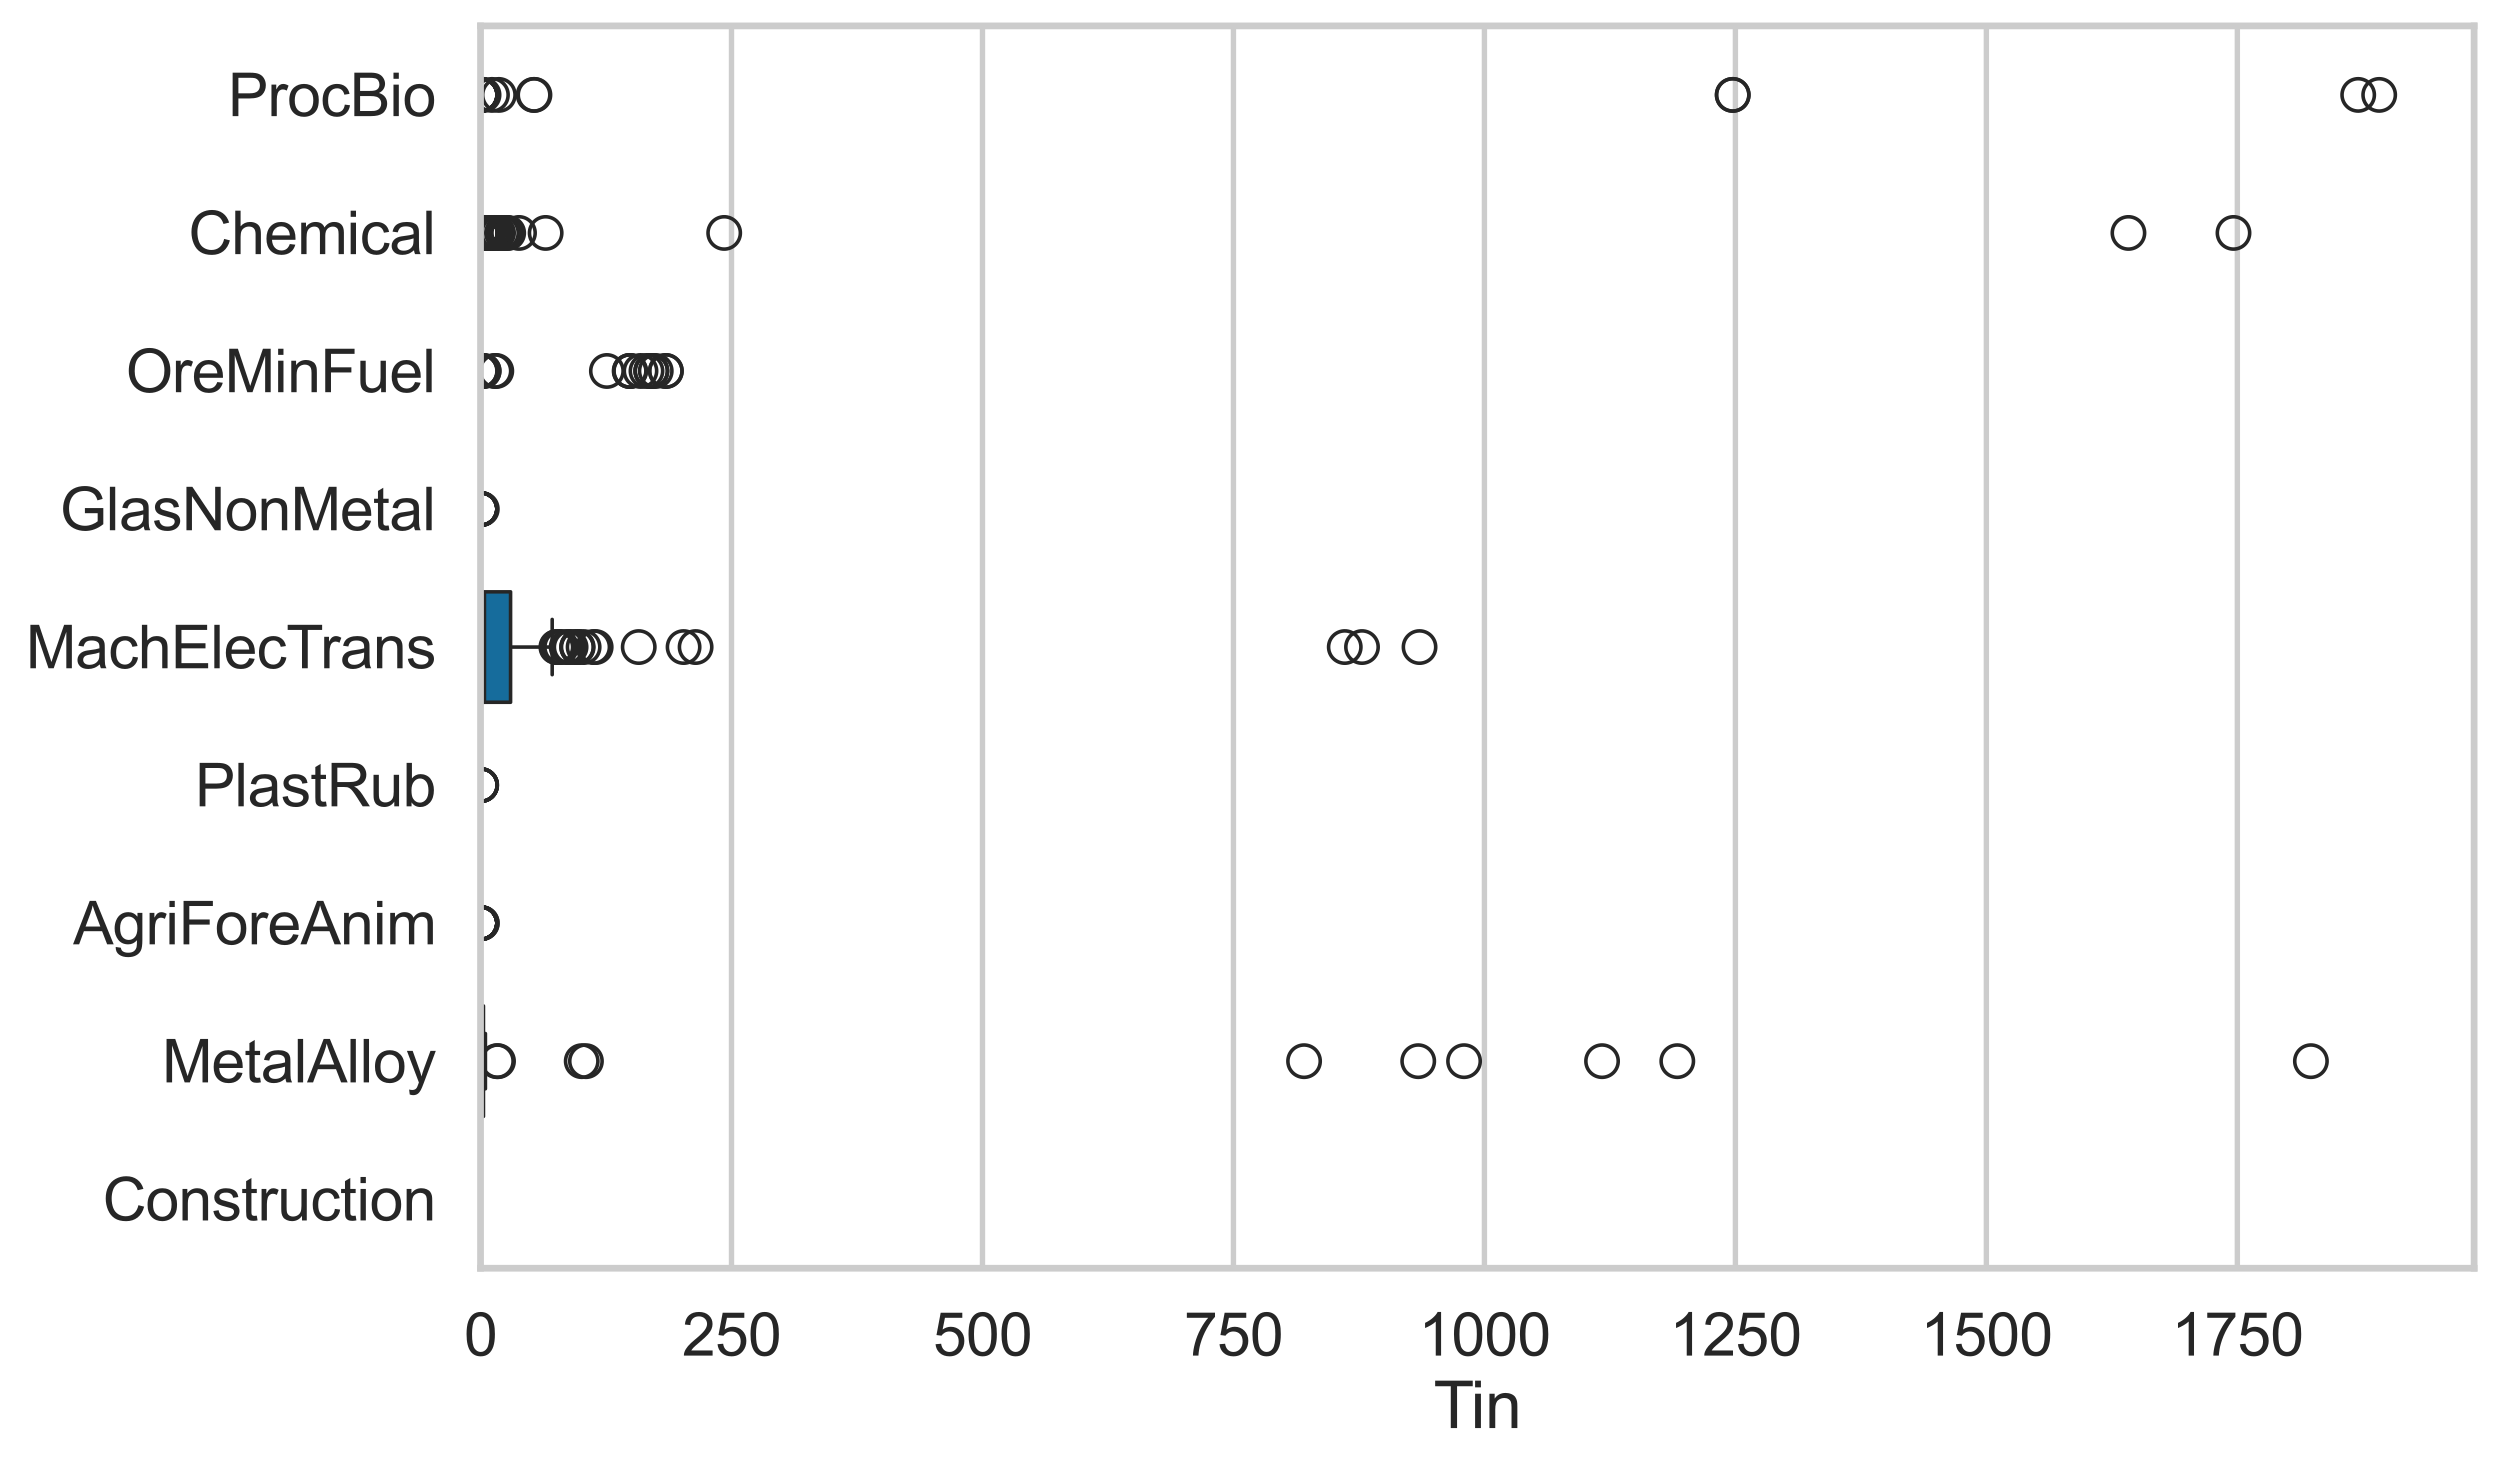 <?xml version="1.0" encoding="utf-8" standalone="no"?>
<!DOCTYPE svg PUBLIC "-//W3C//DTD SVG 1.1//EN"
  "http://www.w3.org/Graphics/SVG/1.1/DTD/svg11.dtd">
<svg xmlns:xlink="http://www.w3.org/1999/xlink" width="695.577pt" height="408.111pt" viewBox="0 0 695.577 408.111" xmlns="http://www.w3.org/2000/svg" version="1.1">
 <defs>
  <style type="text/css">*{stroke-linejoin: round; stroke-linecap: butt}</style>
 </defs>
 <g id="figure_1">
  <g id="patch_1">
   <path d="M 0 408.111 
L 695.577 408.111 
L 695.577 0 
L 0 0 
z
" style="fill: #ffffff"/>
  </g>
  <g id="axes_1">
   <g id="patch_2">
    <path d="M 133.697 352.86 
L 688.377 352.86 
L 688.377 7.2 
L 133.697 7.2 
z
" style="fill: #ffffff"/>
   </g>
   <g id="matplotlib.axis_1">
    <g id="xtick_1">
     <g id="line2d_1">
      <path d="M 133.697 352.86 
L 133.697 7.2 
" clip-path="url(#p5adbd6211c)" style="fill: none; stroke: #cccccc; stroke-width: 1.5; stroke-linecap: round"/>
     </g>
     <g id="text_1">
      <!-- 0 -->
      <g style="fill: #262626" transform="translate(129.109 377.17) scale(0.165 -0.165)">
       <defs>
        <path id="ArialMT-30" d="M 266 2259 
Q 266 3072 433 3567 
Q 600 4063 929 4331 
Q 1259 4600 1759 4600 
Q 2128 4600 2406 4451 
Q 2684 4303 2865 4023 
Q 3047 3744 3150 3342 
Q 3253 2941 3253 2259 
Q 3253 1453 3087 958 
Q 2922 463 2592 192 
Q 2263 -78 1759 -78 
Q 1097 -78 719 397 
Q 266 969 266 2259 
z
M 844 2259 
Q 844 1131 1108 757 
Q 1372 384 1759 384 
Q 2147 384 2411 759 
Q 2675 1134 2675 2259 
Q 2675 3391 2411 3762 
Q 2147 4134 1753 4134 
Q 1366 4134 1134 3806 
Q 844 3388 844 2259 
z
" transform="scale(0.016)"/>
       </defs>
       <use xlink:href="#ArialMT-30"/>
      </g>
     </g>
    </g>
    <g id="xtick_2">
     <g id="line2d_2">
      <path d="M 203.526 352.86 
L 203.526 7.2 
" clip-path="url(#p5adbd6211c)" style="fill: none; stroke: #cccccc; stroke-width: 1.5; stroke-linecap: round"/>
     </g>
     <g id="text_2">
      <!-- 250 -->
      <g style="fill: #262626" transform="translate(189.762 377.17) scale(0.165 -0.165)">
       <defs>
        <path id="ArialMT-32" d="M 3222 541 
L 3222 0 
L 194 0 
Q 188 203 259 391 
Q 375 700 629 1000 
Q 884 1300 1366 1694 
Q 2113 2306 2375 2664 
Q 2638 3022 2638 3341 
Q 2638 3675 2398 3904 
Q 2159 4134 1775 4134 
Q 1369 4134 1125 3890 
Q 881 3647 878 3216 
L 300 3275 
Q 359 3922 746 4261 
Q 1134 4600 1788 4600 
Q 2447 4600 2831 4234 
Q 3216 3869 3216 3328 
Q 3216 3053 3103 2787 
Q 2991 2522 2730 2228 
Q 2469 1934 1863 1422 
Q 1356 997 1212 845 
Q 1069 694 975 541 
L 3222 541 
z
" transform="scale(0.016)"/>
        <path id="ArialMT-35" d="M 266 1200 
L 856 1250 
Q 922 819 1161 601 
Q 1400 384 1738 384 
Q 2144 384 2425 690 
Q 2706 997 2706 1503 
Q 2706 1984 2436 2262 
Q 2166 2541 1728 2541 
Q 1456 2541 1237 2417 
Q 1019 2294 894 2097 
L 366 2166 
L 809 4519 
L 3088 4519 
L 3088 3981 
L 1259 3981 
L 1013 2750 
Q 1425 3038 1878 3038 
Q 2478 3038 2890 2622 
Q 3303 2206 3303 1553 
Q 3303 931 2941 478 
Q 2500 -78 1738 -78 
Q 1113 -78 717 272 
Q 322 622 266 1200 
z
" transform="scale(0.016)"/>
       </defs>
       <use xlink:href="#ArialMT-32"/>
       <use xlink:href="#ArialMT-35" transform="translate(55.615 0)"/>
       <use xlink:href="#ArialMT-30" transform="translate(111.23 0)"/>
      </g>
     </g>
    </g>
    <g id="xtick_3">
     <g id="line2d_3">
      <path d="M 273.354 352.86 
L 273.354 7.2 
" clip-path="url(#p5adbd6211c)" style="fill: none; stroke: #cccccc; stroke-width: 1.5; stroke-linecap: round"/>
     </g>
     <g id="text_3">
      <!-- 500 -->
      <g style="fill: #262626" transform="translate(259.591 377.17) scale(0.165 -0.165)">
       <use xlink:href="#ArialMT-35"/>
       <use xlink:href="#ArialMT-30" transform="translate(55.615 0)"/>
       <use xlink:href="#ArialMT-30" transform="translate(111.23 0)"/>
      </g>
     </g>
    </g>
    <g id="xtick_4">
     <g id="line2d_4">
      <path d="M 343.183 352.86 
L 343.183 7.2 
" clip-path="url(#p5adbd6211c)" style="fill: none; stroke: #cccccc; stroke-width: 1.5; stroke-linecap: round"/>
     </g>
     <g id="text_4">
      <!-- 750 -->
      <g style="fill: #262626" transform="translate(329.42 377.17) scale(0.165 -0.165)">
       <defs>
        <path id="ArialMT-37" d="M 303 3981 
L 303 4522 
L 3269 4522 
L 3269 4084 
Q 2831 3619 2401 2847 
Q 1972 2075 1738 1259 
Q 1569 684 1522 0 
L 944 0 
Q 953 541 1156 1306 
Q 1359 2072 1739 2783 
Q 2119 3494 2547 3981 
L 303 3981 
z
" transform="scale(0.016)"/>
       </defs>
       <use xlink:href="#ArialMT-37"/>
       <use xlink:href="#ArialMT-35" transform="translate(55.615 0)"/>
       <use xlink:href="#ArialMT-30" transform="translate(111.23 0)"/>
      </g>
     </g>
    </g>
    <g id="xtick_5">
     <g id="line2d_5">
      <path d="M 413.012 352.86 
L 413.012 7.2 
" clip-path="url(#p5adbd6211c)" style="fill: none; stroke: #cccccc; stroke-width: 1.5; stroke-linecap: round"/>
     </g>
     <g id="text_5">
      <!-- 1000 -->
      <g style="fill: #262626" transform="translate(394.661 377.17) scale(0.165 -0.165)">
       <defs>
        <path id="ArialMT-31" d="M 2384 0 
L 1822 0 
L 1822 3584 
Q 1619 3391 1289 3197 
Q 959 3003 697 2906 
L 697 3450 
Q 1169 3672 1522 3987 
Q 1875 4303 2022 4600 
L 2384 4600 
L 2384 0 
z
" transform="scale(0.016)"/>
       </defs>
       <use xlink:href="#ArialMT-31"/>
       <use xlink:href="#ArialMT-30" transform="translate(55.615 0)"/>
       <use xlink:href="#ArialMT-30" transform="translate(111.23 0)"/>
       <use xlink:href="#ArialMT-30" transform="translate(166.846 0)"/>
      </g>
     </g>
    </g>
    <g id="xtick_6">
     <g id="line2d_6">
      <path d="M 482.841 352.86 
L 482.841 7.2 
" clip-path="url(#p5adbd6211c)" style="fill: none; stroke: #cccccc; stroke-width: 1.5; stroke-linecap: round"/>
     </g>
     <g id="text_6">
      <!-- 1250 -->
      <g style="fill: #262626" transform="translate(464.49 377.17) scale(0.165 -0.165)">
       <use xlink:href="#ArialMT-31"/>
       <use xlink:href="#ArialMT-32" transform="translate(55.615 0)"/>
       <use xlink:href="#ArialMT-35" transform="translate(111.23 0)"/>
       <use xlink:href="#ArialMT-30" transform="translate(166.846 0)"/>
      </g>
     </g>
    </g>
    <g id="xtick_7">
     <g id="line2d_7">
      <path d="M 552.669 352.86 
L 552.669 7.2 
" clip-path="url(#p5adbd6211c)" style="fill: none; stroke: #cccccc; stroke-width: 1.5; stroke-linecap: round"/>
     </g>
     <g id="text_7">
      <!-- 1500 -->
      <g style="fill: #262626" transform="translate(534.318 377.17) scale(0.165 -0.165)">
       <use xlink:href="#ArialMT-31"/>
       <use xlink:href="#ArialMT-35" transform="translate(55.615 0)"/>
       <use xlink:href="#ArialMT-30" transform="translate(111.23 0)"/>
       <use xlink:href="#ArialMT-30" transform="translate(166.846 0)"/>
      </g>
     </g>
    </g>
    <g id="xtick_8">
     <g id="line2d_8">
      <path d="M 622.498 352.86 
L 622.498 7.2 
" clip-path="url(#p5adbd6211c)" style="fill: none; stroke: #cccccc; stroke-width: 1.5; stroke-linecap: round"/>
     </g>
     <g id="text_8">
      <!-- 1750 -->
      <g style="fill: #262626" transform="translate(604.147 377.17) scale(0.165 -0.165)">
       <use xlink:href="#ArialMT-31"/>
       <use xlink:href="#ArialMT-37" transform="translate(55.615 0)"/>
       <use xlink:href="#ArialMT-35" transform="translate(111.23 0)"/>
       <use xlink:href="#ArialMT-30" transform="translate(166.846 0)"/>
      </g>
     </g>
    </g>
    <g id="text_9">
     <!-- Tin -->
     <g style="fill: #262626" transform="translate(398.873 397.334) scale(0.18 -0.18)">
      <defs>
       <path id="ArialMT-54" d="M 1659 0 
L 1659 4041 
L 150 4041 
L 150 4581 
L 3781 4581 
L 3781 4041 
L 2266 4041 
L 2266 0 
L 1659 0 
z
" transform="scale(0.016)"/>
       <path id="ArialMT-69" d="M 425 3934 
L 425 4581 
L 988 4581 
L 988 3934 
L 425 3934 
z
M 425 0 
L 425 3319 
L 988 3319 
L 988 0 
L 425 0 
z
" transform="scale(0.016)"/>
       <path id="ArialMT-6e" d="M 422 0 
L 422 3319 
L 928 3319 
L 928 2847 
Q 1294 3394 1984 3394 
Q 2284 3394 2536 3286 
Q 2788 3178 2913 3003 
Q 3038 2828 3088 2588 
Q 3119 2431 3119 2041 
L 3119 0 
L 2556 0 
L 2556 2019 
Q 2556 2363 2490 2533 
Q 2425 2703 2258 2804 
Q 2091 2906 1866 2906 
Q 1506 2906 1245 2678 
Q 984 2450 984 1813 
L 984 0 
L 422 0 
z
" transform="scale(0.016)"/>
      </defs>
      <use xlink:href="#ArialMT-54"/>
      <use xlink:href="#ArialMT-69" transform="translate(57.334 0)"/>
      <use xlink:href="#ArialMT-6e" transform="translate(79.551 0)"/>
     </g>
    </g>
   </g>
   <g id="matplotlib.axis_2">
    <g id="ytick_1">
     <g id="text_10">
      <!-- ProcBio -->
      <g style="fill: #262626" transform="translate(63.424 32.309) scale(0.165 -0.165)">
       <defs>
        <path id="ArialMT-50" d="M 494 0 
L 494 4581 
L 2222 4581 
Q 2678 4581 2919 4538 
Q 3256 4481 3484 4323 
Q 3713 4166 3852 3881 
Q 3991 3597 3991 3256 
Q 3991 2672 3619 2267 
Q 3247 1863 2275 1863 
L 1100 1863 
L 1100 0 
L 494 0 
z
M 1100 2403 
L 2284 2403 
Q 2872 2403 3119 2622 
Q 3366 2841 3366 3238 
Q 3366 3525 3220 3729 
Q 3075 3934 2838 4000 
Q 2684 4041 2272 4041 
L 1100 4041 
L 1100 2403 
z
" transform="scale(0.016)"/>
        <path id="ArialMT-72" d="M 416 0 
L 416 3319 
L 922 3319 
L 922 2816 
Q 1116 3169 1280 3281 
Q 1444 3394 1641 3394 
Q 1925 3394 2219 3213 
L 2025 2691 
Q 1819 2813 1613 2813 
Q 1428 2813 1281 2702 
Q 1134 2591 1072 2394 
Q 978 2094 978 1738 
L 978 0 
L 416 0 
z
" transform="scale(0.016)"/>
        <path id="ArialMT-6f" d="M 213 1659 
Q 213 2581 725 3025 
Q 1153 3394 1769 3394 
Q 2453 3394 2887 2945 
Q 3322 2497 3322 1706 
Q 3322 1066 3130 698 
Q 2938 331 2570 128 
Q 2203 -75 1769 -75 
Q 1072 -75 642 372 
Q 213 819 213 1659 
z
M 791 1659 
Q 791 1022 1069 705 
Q 1347 388 1769 388 
Q 2188 388 2466 706 
Q 2744 1025 2744 1678 
Q 2744 2294 2464 2611 
Q 2184 2928 1769 2928 
Q 1347 2928 1069 2612 
Q 791 2297 791 1659 
z
" transform="scale(0.016)"/>
        <path id="ArialMT-63" d="M 2588 1216 
L 3141 1144 
Q 3050 572 2676 248 
Q 2303 -75 1759 -75 
Q 1078 -75 664 370 
Q 250 816 250 1647 
Q 250 2184 428 2587 
Q 606 2991 970 3192 
Q 1334 3394 1763 3394 
Q 2303 3394 2647 3120 
Q 2991 2847 3088 2344 
L 2541 2259 
Q 2463 2594 2264 2762 
Q 2066 2931 1784 2931 
Q 1359 2931 1093 2626 
Q 828 2322 828 1663 
Q 828 994 1084 691 
Q 1341 388 1753 388 
Q 2084 388 2306 591 
Q 2528 794 2588 1216 
z
" transform="scale(0.016)"/>
        <path id="ArialMT-42" d="M 469 0 
L 469 4581 
L 2188 4581 
Q 2713 4581 3030 4442 
Q 3347 4303 3526 4014 
Q 3706 3725 3706 3409 
Q 3706 3116 3547 2856 
Q 3388 2597 3066 2438 
Q 3481 2316 3704 2022 
Q 3928 1728 3928 1328 
Q 3928 1006 3792 729 
Q 3656 453 3456 303 
Q 3256 153 2954 76 
Q 2653 0 2216 0 
L 469 0 
z
M 1075 2656 
L 2066 2656 
Q 2469 2656 2644 2709 
Q 2875 2778 2992 2937 
Q 3109 3097 3109 3338 
Q 3109 3566 3000 3739 
Q 2891 3913 2687 3977 
Q 2484 4041 1991 4041 
L 1075 4041 
L 1075 2656 
z
M 1075 541 
L 2216 541 
Q 2509 541 2628 563 
Q 2838 600 2978 687 
Q 3119 775 3209 942 
Q 3300 1109 3300 1328 
Q 3300 1584 3169 1773 
Q 3038 1963 2805 2039 
Q 2572 2116 2134 2116 
L 1075 2116 
L 1075 541 
z
" transform="scale(0.016)"/>
       </defs>
       <use xlink:href="#ArialMT-50"/>
       <use xlink:href="#ArialMT-72" transform="translate(66.699 0)"/>
       <use xlink:href="#ArialMT-6f" transform="translate(100 0)"/>
       <use xlink:href="#ArialMT-63" transform="translate(155.615 0)"/>
       <use xlink:href="#ArialMT-42" transform="translate(205.615 0)"/>
       <use xlink:href="#ArialMT-69" transform="translate(272.314 0)"/>
       <use xlink:href="#ArialMT-6f" transform="translate(294.531 0)"/>
      </g>
     </g>
    </g>
    <g id="ytick_2">
     <g id="text_11">
      <!-- Chemical -->
      <g style="fill: #262626" transform="translate(52.428 70.715) scale(0.165 -0.165)">
       <defs>
        <path id="ArialMT-43" d="M 3763 1606 
L 4369 1453 
Q 4178 706 3683 314 
Q 3188 -78 2472 -78 
Q 1731 -78 1267 223 
Q 803 525 561 1097 
Q 319 1669 319 2325 
Q 319 3041 592 3573 
Q 866 4106 1370 4382 
Q 1875 4659 2481 4659 
Q 3169 4659 3637 4309 
Q 4106 3959 4291 3325 
L 3694 3184 
Q 3534 3684 3231 3912 
Q 2928 4141 2469 4141 
Q 1941 4141 1586 3887 
Q 1231 3634 1087 3207 
Q 944 2781 944 2328 
Q 944 1744 1114 1308 
Q 1284 872 1643 656 
Q 2003 441 2422 441 
Q 2931 441 3284 734 
Q 3638 1028 3763 1606 
z
" transform="scale(0.016)"/>
        <path id="ArialMT-68" d="M 422 0 
L 422 4581 
L 984 4581 
L 984 2938 
Q 1378 3394 1978 3394 
Q 2347 3394 2619 3248 
Q 2891 3103 3008 2847 
Q 3125 2591 3125 2103 
L 3125 0 
L 2563 0 
L 2563 2103 
Q 2563 2525 2380 2717 
Q 2197 2909 1863 2909 
Q 1613 2909 1392 2779 
Q 1172 2650 1078 2428 
Q 984 2206 984 1816 
L 984 0 
L 422 0 
z
" transform="scale(0.016)"/>
        <path id="ArialMT-65" d="M 2694 1069 
L 3275 997 
Q 3138 488 2766 206 
Q 2394 -75 1816 -75 
Q 1088 -75 661 373 
Q 234 822 234 1631 
Q 234 2469 665 2931 
Q 1097 3394 1784 3394 
Q 2450 3394 2872 2941 
Q 3294 2488 3294 1666 
Q 3294 1616 3291 1516 
L 816 1516 
Q 847 969 1125 678 
Q 1403 388 1819 388 
Q 2128 388 2347 550 
Q 2566 713 2694 1069 
z
M 847 1978 
L 2700 1978 
Q 2663 2397 2488 2606 
Q 2219 2931 1791 2931 
Q 1403 2931 1139 2672 
Q 875 2413 847 1978 
z
" transform="scale(0.016)"/>
        <path id="ArialMT-6d" d="M 422 0 
L 422 3319 
L 925 3319 
L 925 2853 
Q 1081 3097 1340 3245 
Q 1600 3394 1931 3394 
Q 2300 3394 2536 3241 
Q 2772 3088 2869 2813 
Q 3263 3394 3894 3394 
Q 4388 3394 4653 3120 
Q 4919 2847 4919 2278 
L 4919 0 
L 4359 0 
L 4359 2091 
Q 4359 2428 4304 2576 
Q 4250 2725 4106 2815 
Q 3963 2906 3769 2906 
Q 3419 2906 3187 2673 
Q 2956 2441 2956 1928 
L 2956 0 
L 2394 0 
L 2394 2156 
Q 2394 2531 2256 2718 
Q 2119 2906 1806 2906 
Q 1569 2906 1367 2781 
Q 1166 2656 1075 2415 
Q 984 2175 984 1722 
L 984 0 
L 422 0 
z
" transform="scale(0.016)"/>
        <path id="ArialMT-61" d="M 2588 409 
Q 2275 144 1986 34 
Q 1697 -75 1366 -75 
Q 819 -75 525 192 
Q 231 459 231 875 
Q 231 1119 342 1320 
Q 453 1522 633 1644 
Q 813 1766 1038 1828 
Q 1203 1872 1538 1913 
Q 2219 1994 2541 2106 
Q 2544 2222 2544 2253 
Q 2544 2597 2384 2738 
Q 2169 2928 1744 2928 
Q 1347 2928 1158 2789 
Q 969 2650 878 2297 
L 328 2372 
Q 403 2725 575 2942 
Q 747 3159 1072 3276 
Q 1397 3394 1825 3394 
Q 2250 3394 2515 3294 
Q 2781 3194 2906 3042 
Q 3031 2891 3081 2659 
Q 3109 2516 3109 2141 
L 3109 1391 
Q 3109 606 3145 398 
Q 3181 191 3288 0 
L 2700 0 
Q 2613 175 2588 409 
z
M 2541 1666 
Q 2234 1541 1622 1453 
Q 1275 1403 1131 1340 
Q 988 1278 909 1158 
Q 831 1038 831 891 
Q 831 666 1001 516 
Q 1172 366 1500 366 
Q 1825 366 2078 508 
Q 2331 650 2450 897 
Q 2541 1088 2541 1459 
L 2541 1666 
z
" transform="scale(0.016)"/>
        <path id="ArialMT-6c" d="M 409 0 
L 409 4581 
L 972 4581 
L 972 0 
L 409 0 
z
" transform="scale(0.016)"/>
       </defs>
       <use xlink:href="#ArialMT-43"/>
       <use xlink:href="#ArialMT-68" transform="translate(72.217 0)"/>
       <use xlink:href="#ArialMT-65" transform="translate(127.832 0)"/>
       <use xlink:href="#ArialMT-6d" transform="translate(183.447 0)"/>
       <use xlink:href="#ArialMT-69" transform="translate(266.748 0)"/>
       <use xlink:href="#ArialMT-63" transform="translate(288.965 0)"/>
       <use xlink:href="#ArialMT-61" transform="translate(338.965 0)"/>
       <use xlink:href="#ArialMT-6c" transform="translate(394.58 0)"/>
      </g>
     </g>
    </g>
    <g id="ytick_3">
     <g id="text_12">
      <!-- OreMinFuel -->
      <g style="fill: #262626" transform="translate(35.013 109.122) scale(0.165 -0.165)">
       <defs>
        <path id="ArialMT-4f" d="M 309 2231 
Q 309 3372 921 4017 
Q 1534 4663 2503 4663 
Q 3138 4663 3647 4359 
Q 4156 4056 4423 3514 
Q 4691 2972 4691 2284 
Q 4691 1588 4409 1038 
Q 4128 488 3612 205 
Q 3097 -78 2500 -78 
Q 1853 -78 1343 234 
Q 834 547 571 1087 
Q 309 1628 309 2231 
z
M 934 2222 
Q 934 1394 1379 917 
Q 1825 441 2497 441 
Q 3181 441 3623 922 
Q 4066 1403 4066 2288 
Q 4066 2847 3877 3264 
Q 3688 3681 3323 3911 
Q 2959 4141 2506 4141 
Q 1863 4141 1398 3698 
Q 934 3256 934 2222 
z
" transform="scale(0.016)"/>
        <path id="ArialMT-4d" d="M 475 0 
L 475 4581 
L 1388 4581 
L 2472 1338 
Q 2622 884 2691 659 
Q 2769 909 2934 1394 
L 4031 4581 
L 4847 4581 
L 4847 0 
L 4263 0 
L 4263 3834 
L 2931 0 
L 2384 0 
L 1059 3900 
L 1059 0 
L 475 0 
z
" transform="scale(0.016)"/>
        <path id="ArialMT-46" d="M 525 0 
L 525 4581 
L 3616 4581 
L 3616 4041 
L 1131 4041 
L 1131 2622 
L 3281 2622 
L 3281 2081 
L 1131 2081 
L 1131 0 
L 525 0 
z
" transform="scale(0.016)"/>
        <path id="ArialMT-75" d="M 2597 0 
L 2597 488 
Q 2209 -75 1544 -75 
Q 1250 -75 995 37 
Q 741 150 617 320 
Q 494 491 444 738 
Q 409 903 409 1263 
L 409 3319 
L 972 3319 
L 972 1478 
Q 972 1038 1006 884 
Q 1059 663 1231 536 
Q 1403 409 1656 409 
Q 1909 409 2131 539 
Q 2353 669 2445 892 
Q 2538 1116 2538 1541 
L 2538 3319 
L 3100 3319 
L 3100 0 
L 2597 0 
z
" transform="scale(0.016)"/>
       </defs>
       <use xlink:href="#ArialMT-4f"/>
       <use xlink:href="#ArialMT-72" transform="translate(77.783 0)"/>
       <use xlink:href="#ArialMT-65" transform="translate(111.084 0)"/>
       <use xlink:href="#ArialMT-4d" transform="translate(166.699 0)"/>
       <use xlink:href="#ArialMT-69" transform="translate(250 0)"/>
       <use xlink:href="#ArialMT-6e" transform="translate(272.217 0)"/>
       <use xlink:href="#ArialMT-46" transform="translate(327.832 0)"/>
       <use xlink:href="#ArialMT-75" transform="translate(388.916 0)"/>
       <use xlink:href="#ArialMT-65" transform="translate(444.531 0)"/>
       <use xlink:href="#ArialMT-6c" transform="translate(500.146 0)"/>
      </g>
     </g>
    </g>
    <g id="ytick_4">
     <g id="text_13">
      <!-- GlasNonMetal -->
      <g style="fill: #262626" transform="translate(16.659 147.529) scale(0.165 -0.165)">
       <defs>
        <path id="ArialMT-47" d="M 2638 1797 
L 2638 2334 
L 4578 2338 
L 4578 638 
Q 4131 281 3656 101 
Q 3181 -78 2681 -78 
Q 2006 -78 1454 211 
Q 903 500 622 1047 
Q 341 1594 341 2269 
Q 341 2938 620 3517 
Q 900 4097 1425 4378 
Q 1950 4659 2634 4659 
Q 3131 4659 3532 4498 
Q 3934 4338 4162 4050 
Q 4391 3763 4509 3300 
L 3963 3150 
Q 3859 3500 3706 3700 
Q 3553 3900 3268 4020 
Q 2984 4141 2638 4141 
Q 2222 4141 1919 4014 
Q 1616 3888 1430 3681 
Q 1244 3475 1141 3228 
Q 966 2803 966 2306 
Q 966 1694 1177 1281 
Q 1388 869 1791 669 
Q 2194 469 2647 469 
Q 3041 469 3416 620 
Q 3791 772 3984 944 
L 3984 1797 
L 2638 1797 
z
" transform="scale(0.016)"/>
        <path id="ArialMT-73" d="M 197 991 
L 753 1078 
Q 800 744 1014 566 
Q 1228 388 1613 388 
Q 2000 388 2187 545 
Q 2375 703 2375 916 
Q 2375 1106 2209 1216 
Q 2094 1291 1634 1406 
Q 1016 1563 777 1677 
Q 538 1791 414 1992 
Q 291 2194 291 2438 
Q 291 2659 392 2848 
Q 494 3038 669 3163 
Q 800 3259 1026 3326 
Q 1253 3394 1513 3394 
Q 1903 3394 2198 3281 
Q 2494 3169 2634 2976 
Q 2775 2784 2828 2463 
L 2278 2388 
Q 2241 2644 2061 2787 
Q 1881 2931 1553 2931 
Q 1166 2931 1000 2803 
Q 834 2675 834 2503 
Q 834 2394 903 2306 
Q 972 2216 1119 2156 
Q 1203 2125 1616 2013 
Q 2213 1853 2448 1751 
Q 2684 1650 2818 1456 
Q 2953 1263 2953 975 
Q 2953 694 2789 445 
Q 2625 197 2315 61 
Q 2006 -75 1616 -75 
Q 969 -75 630 194 
Q 291 463 197 991 
z
" transform="scale(0.016)"/>
        <path id="ArialMT-4e" d="M 488 0 
L 488 4581 
L 1109 4581 
L 3516 984 
L 3516 4581 
L 4097 4581 
L 4097 0 
L 3475 0 
L 1069 3600 
L 1069 0 
L 488 0 
z
" transform="scale(0.016)"/>
        <path id="ArialMT-74" d="M 1650 503 
L 1731 6 
Q 1494 -44 1306 -44 
Q 1000 -44 831 53 
Q 663 150 594 308 
Q 525 466 525 972 
L 525 2881 
L 113 2881 
L 113 3319 
L 525 3319 
L 525 4141 
L 1084 4478 
L 1084 3319 
L 1650 3319 
L 1650 2881 
L 1084 2881 
L 1084 941 
Q 1084 700 1114 631 
Q 1144 563 1211 522 
Q 1278 481 1403 481 
Q 1497 481 1650 503 
z
" transform="scale(0.016)"/>
       </defs>
       <use xlink:href="#ArialMT-47"/>
       <use xlink:href="#ArialMT-6c" transform="translate(77.783 0)"/>
       <use xlink:href="#ArialMT-61" transform="translate(100 0)"/>
       <use xlink:href="#ArialMT-73" transform="translate(155.615 0)"/>
       <use xlink:href="#ArialMT-4e" transform="translate(205.615 0)"/>
       <use xlink:href="#ArialMT-6f" transform="translate(277.832 0)"/>
       <use xlink:href="#ArialMT-6e" transform="translate(333.447 0)"/>
       <use xlink:href="#ArialMT-4d" transform="translate(389.062 0)"/>
       <use xlink:href="#ArialMT-65" transform="translate(472.363 0)"/>
       <use xlink:href="#ArialMT-74" transform="translate(527.979 0)"/>
       <use xlink:href="#ArialMT-61" transform="translate(555.762 0)"/>
       <use xlink:href="#ArialMT-6c" transform="translate(611.377 0)"/>
      </g>
     </g>
    </g>
    <g id="ytick_5">
     <g id="text_14">
      <!-- MachElecTrans -->
      <g style="fill: #262626" transform="translate(7.2 185.935) scale(0.165 -0.165)">
       <defs>
        <path id="ArialMT-45" d="M 506 0 
L 506 4581 
L 3819 4581 
L 3819 4041 
L 1113 4041 
L 1113 2638 
L 3647 2638 
L 3647 2100 
L 1113 2100 
L 1113 541 
L 3925 541 
L 3925 0 
L 506 0 
z
" transform="scale(0.016)"/>
       </defs>
       <use xlink:href="#ArialMT-4d"/>
       <use xlink:href="#ArialMT-61" transform="translate(83.301 0)"/>
       <use xlink:href="#ArialMT-63" transform="translate(138.916 0)"/>
       <use xlink:href="#ArialMT-68" transform="translate(188.916 0)"/>
       <use xlink:href="#ArialMT-45" transform="translate(244.531 0)"/>
       <use xlink:href="#ArialMT-6c" transform="translate(311.23 0)"/>
       <use xlink:href="#ArialMT-65" transform="translate(333.447 0)"/>
       <use xlink:href="#ArialMT-63" transform="translate(389.062 0)"/>
       <use xlink:href="#ArialMT-54" transform="translate(439.062 0)"/>
       <use xlink:href="#ArialMT-72" transform="translate(496.396 0)"/>
       <use xlink:href="#ArialMT-61" transform="translate(529.697 0)"/>
       <use xlink:href="#ArialMT-6e" transform="translate(585.312 0)"/>
       <use xlink:href="#ArialMT-73" transform="translate(640.928 0)"/>
      </g>
     </g>
    </g>
    <g id="ytick_6">
     <g id="text_15">
      <!-- PlastRub -->
      <g style="fill: #262626" transform="translate(54.248 224.342) scale(0.165 -0.165)">
       <defs>
        <path id="ArialMT-52" d="M 503 0 
L 503 4581 
L 2534 4581 
Q 3147 4581 3465 4457 
Q 3784 4334 3975 4021 
Q 4166 3709 4166 3331 
Q 4166 2844 3850 2509 
Q 3534 2175 2875 2084 
Q 3116 1969 3241 1856 
Q 3506 1613 3744 1247 
L 4541 0 
L 3778 0 
L 3172 953 
Q 2906 1366 2734 1584 
Q 2563 1803 2427 1890 
Q 2291 1978 2150 2013 
Q 2047 2034 1813 2034 
L 1109 2034 
L 1109 0 
L 503 0 
z
M 1109 2559 
L 2413 2559 
Q 2828 2559 3062 2645 
Q 3297 2731 3419 2920 
Q 3541 3109 3541 3331 
Q 3541 3656 3305 3865 
Q 3069 4075 2559 4075 
L 1109 4075 
L 1109 2559 
z
" transform="scale(0.016)"/>
        <path id="ArialMT-62" d="M 941 0 
L 419 0 
L 419 4581 
L 981 4581 
L 981 2947 
Q 1338 3394 1891 3394 
Q 2197 3394 2470 3270 
Q 2744 3147 2920 2923 
Q 3097 2700 3197 2384 
Q 3297 2069 3297 1709 
Q 3297 856 2875 390 
Q 2453 -75 1863 -75 
Q 1275 -75 941 416 
L 941 0 
z
M 934 1684 
Q 934 1088 1097 822 
Q 1363 388 1816 388 
Q 2184 388 2453 708 
Q 2722 1028 2722 1663 
Q 2722 2313 2464 2622 
Q 2206 2931 1841 2931 
Q 1472 2931 1203 2611 
Q 934 2291 934 1684 
z
" transform="scale(0.016)"/>
       </defs>
       <use xlink:href="#ArialMT-50"/>
       <use xlink:href="#ArialMT-6c" transform="translate(66.699 0)"/>
       <use xlink:href="#ArialMT-61" transform="translate(88.916 0)"/>
       <use xlink:href="#ArialMT-73" transform="translate(144.531 0)"/>
       <use xlink:href="#ArialMT-74" transform="translate(194.531 0)"/>
       <use xlink:href="#ArialMT-52" transform="translate(222.314 0)"/>
       <use xlink:href="#ArialMT-75" transform="translate(294.531 0)"/>
       <use xlink:href="#ArialMT-62" transform="translate(350.146 0)"/>
      </g>
     </g>
    </g>
    <g id="ytick_7">
     <g id="text_16">
      <!-- AgriForeAnim -->
      <g style="fill: #262626" transform="translate(20.341 262.749) scale(0.165 -0.165)">
       <defs>
        <path id="ArialMT-41" d="M -9 0 
L 1750 4581 
L 2403 4581 
L 4278 0 
L 3588 0 
L 3053 1388 
L 1138 1388 
L 634 0 
L -9 0 
z
M 1313 1881 
L 2866 1881 
L 2388 3150 
Q 2169 3728 2063 4100 
Q 1975 3659 1816 3225 
L 1313 1881 
z
" transform="scale(0.016)"/>
        <path id="ArialMT-67" d="M 319 -275 
L 866 -356 
Q 900 -609 1056 -725 
Q 1266 -881 1628 -881 
Q 2019 -881 2231 -725 
Q 2444 -569 2519 -288 
Q 2563 -116 2559 434 
Q 2191 0 1641 0 
Q 956 0 581 494 
Q 206 988 206 1678 
Q 206 2153 378 2554 
Q 550 2956 876 3175 
Q 1203 3394 1644 3394 
Q 2231 3394 2613 2919 
L 2613 3319 
L 3131 3319 
L 3131 450 
Q 3131 -325 2973 -648 
Q 2816 -972 2473 -1159 
Q 2131 -1347 1631 -1347 
Q 1038 -1347 672 -1080 
Q 306 -813 319 -275 
z
M 784 1719 
Q 784 1066 1043 766 
Q 1303 466 1694 466 
Q 2081 466 2343 764 
Q 2606 1063 2606 1700 
Q 2606 2309 2336 2618 
Q 2066 2928 1684 2928 
Q 1309 2928 1046 2623 
Q 784 2319 784 1719 
z
" transform="scale(0.016)"/>
       </defs>
       <use xlink:href="#ArialMT-41"/>
       <use xlink:href="#ArialMT-67" transform="translate(66.699 0)"/>
       <use xlink:href="#ArialMT-72" transform="translate(122.314 0)"/>
       <use xlink:href="#ArialMT-69" transform="translate(155.615 0)"/>
       <use xlink:href="#ArialMT-46" transform="translate(177.832 0)"/>
       <use xlink:href="#ArialMT-6f" transform="translate(238.916 0)"/>
       <use xlink:href="#ArialMT-72" transform="translate(294.531 0)"/>
       <use xlink:href="#ArialMT-65" transform="translate(327.832 0)"/>
       <use xlink:href="#ArialMT-41" transform="translate(383.447 0)"/>
       <use xlink:href="#ArialMT-6e" transform="translate(450.146 0)"/>
       <use xlink:href="#ArialMT-69" transform="translate(505.762 0)"/>
       <use xlink:href="#ArialMT-6d" transform="translate(527.979 0)"/>
      </g>
     </g>
    </g>
    <g id="ytick_8">
     <g id="text_17">
      <!-- MetalAlloy -->
      <g style="fill: #262626" transform="translate(45.088 301.155) scale(0.165 -0.165)">
       <defs>
        <path id="ArialMT-79" d="M 397 -1278 
L 334 -750 
Q 519 -800 656 -800 
Q 844 -800 956 -737 
Q 1069 -675 1141 -563 
Q 1194 -478 1313 -144 
Q 1328 -97 1363 -6 
L 103 3319 
L 709 3319 
L 1400 1397 
Q 1534 1031 1641 628 
Q 1738 1016 1872 1384 
L 2581 3319 
L 3144 3319 
L 1881 -56 
Q 1678 -603 1566 -809 
Q 1416 -1088 1222 -1217 
Q 1028 -1347 759 -1347 
Q 597 -1347 397 -1278 
z
" transform="scale(0.016)"/>
       </defs>
       <use xlink:href="#ArialMT-4d"/>
       <use xlink:href="#ArialMT-65" transform="translate(83.301 0)"/>
       <use xlink:href="#ArialMT-74" transform="translate(138.916 0)"/>
       <use xlink:href="#ArialMT-61" transform="translate(166.699 0)"/>
       <use xlink:href="#ArialMT-6c" transform="translate(222.314 0)"/>
       <use xlink:href="#ArialMT-41" transform="translate(244.531 0)"/>
       <use xlink:href="#ArialMT-6c" transform="translate(311.23 0)"/>
       <use xlink:href="#ArialMT-6c" transform="translate(333.447 0)"/>
       <use xlink:href="#ArialMT-6f" transform="translate(355.664 0)"/>
       <use xlink:href="#ArialMT-79" transform="translate(411.279 0)"/>
      </g>
     </g>
    </g>
    <g id="ytick_9">
     <g id="text_18">
      <!-- Construction -->
      <g style="fill: #262626" transform="translate(28.575 339.562) scale(0.165 -0.165)">
       <use xlink:href="#ArialMT-43"/>
       <use xlink:href="#ArialMT-6f" transform="translate(72.217 0)"/>
       <use xlink:href="#ArialMT-6e" transform="translate(127.832 0)"/>
       <use xlink:href="#ArialMT-73" transform="translate(183.447 0)"/>
       <use xlink:href="#ArialMT-74" transform="translate(233.447 0)"/>
       <use xlink:href="#ArialMT-72" transform="translate(261.23 0)"/>
       <use xlink:href="#ArialMT-75" transform="translate(294.531 0)"/>
       <use xlink:href="#ArialMT-63" transform="translate(350.146 0)"/>
       <use xlink:href="#ArialMT-74" transform="translate(400.146 0)"/>
       <use xlink:href="#ArialMT-69" transform="translate(427.93 0)"/>
       <use xlink:href="#ArialMT-6f" transform="translate(450.146 0)"/>
       <use xlink:href="#ArialMT-6e" transform="translate(505.762 0)"/>
      </g>
     </g>
    </g>
   </g>
   <g id="patch_3">
    <path d="M 133.701 11.041 
L 133.701 41.766 
L 133.722 41.766 
L 133.722 11.041 
L 133.701 11.041 
z
" clip-path="url(#p5adbd6211c)" style="fill: #ca74db; stroke: #262626; stroke-linejoin: miter"/>
   </g>
   <g id="line2d_9">
    <path d="M 133.701 26.403 
L 133.697 26.403 
" clip-path="url(#p5adbd6211c)" style="fill: none; stroke: #262626"/>
   </g>
   <g id="line2d_10">
    <path d="M 133.722 26.403 
L 133.749 26.403 
" clip-path="url(#p5adbd6211c)" style="fill: none; stroke: #262626"/>
   </g>
   <g id="line2d_11">
    <path d="M 133.697 18.722 
L 133.697 34.085 
" clip-path="url(#p5adbd6211c)" style="fill: none; stroke: #262626; stroke-linecap: round"/>
   </g>
   <g id="line2d_12">
    <path d="M 133.749 18.722 
L 133.749 34.085 
" clip-path="url(#p5adbd6211c)" style="fill: none; stroke: #262626; stroke-linecap: round"/>
   </g>
   <g id="line2d_13">
    <defs>
     <path id="mefb994af18" d="M 0 4.5 
C 1.193 4.5 2.338 4.026 3.182 3.182 
C 4.026 2.338 4.5 1.193 4.5 0 
C 4.5 -1.193 4.026 -2.338 3.182 -3.182 
C 2.338 -4.026 1.193 -4.5 0 -4.5 
C -1.193 -4.5 -2.338 -4.026 -3.182 -3.182 
C -4.026 -2.338 -4.5 -1.193 -4.5 0 
C -4.5 1.193 -4.026 2.338 -3.182 3.182 
C -2.338 4.026 -1.193 4.5 0 4.5 
z
" style="stroke: #262626"/>
    </defs>
    <g clip-path="url(#p5adbd6211c)">
     <use xlink:href="#mefb994af18" x="134.534" y="26.403" style="fill-opacity: 0; stroke: #262626"/>
     <use xlink:href="#mefb994af18" x="138.799" y="26.403" style="fill-opacity: 0; stroke: #262626"/>
     <use xlink:href="#mefb994af18" x="133.89" y="26.403" style="fill-opacity: 0; stroke: #262626"/>
     <use xlink:href="#mefb994af18" x="656.125" y="26.403" style="fill-opacity: 0; stroke: #262626"/>
     <use xlink:href="#mefb994af18" x="136.877" y="26.403" style="fill-opacity: 0; stroke: #262626"/>
     <use xlink:href="#mefb994af18" x="133.765" y="26.403" style="fill-opacity: 0; stroke: #262626"/>
     <use xlink:href="#mefb994af18" x="661.964" y="26.403" style="fill-opacity: 0; stroke: #262626"/>
     <use xlink:href="#mefb994af18" x="133.883" y="26.403" style="fill-opacity: 0; stroke: #262626"/>
     <use xlink:href="#mefb994af18" x="133.774" y="26.403" style="fill-opacity: 0; stroke: #262626"/>
     <use xlink:href="#mefb994af18" x="148.698" y="26.403" style="fill-opacity: 0; stroke: #262626"/>
     <use xlink:href="#mefb994af18" x="133.808" y="26.403" style="fill-opacity: 0; stroke: #262626"/>
     <use xlink:href="#mefb994af18" x="133.771" y="26.403" style="fill-opacity: 0; stroke: #262626"/>
     <use xlink:href="#mefb994af18" x="482.077" y="26.403" style="fill-opacity: 0; stroke: #262626"/>
     <use xlink:href="#mefb994af18" x="133.789" y="26.403" style="fill-opacity: 0; stroke: #262626"/>
     <use xlink:href="#mefb994af18" x="148.476" y="26.403" style="fill-opacity: 0; stroke: #262626"/>
     <use xlink:href="#mefb994af18" x="133.778" y="26.403" style="fill-opacity: 0; stroke: #262626"/>
     <use xlink:href="#mefb994af18" x="482.106" y="26.403" style="fill-opacity: 0; stroke: #262626"/>
     <use xlink:href="#mefb994af18" x="133.827" y="26.403" style="fill-opacity: 0; stroke: #262626"/>
    </g>
   </g>
   <g id="patch_4">
    <path d="M 133.717 49.447 
L 133.717 80.173 
L 133.775 80.173 
L 133.775 49.447 
L 133.717 49.447 
z
" clip-path="url(#p5adbd6211c)" style="fill: #5ca236; stroke: #262626; stroke-linejoin: miter"/>
   </g>
   <g id="line2d_14">
    <path d="M 133.717 64.81 
L 133.697 64.81 
" clip-path="url(#p5adbd6211c)" style="fill: none; stroke: #262626"/>
   </g>
   <g id="line2d_15">
    <path d="M 133.775 64.81 
L 133.86 64.81 
" clip-path="url(#p5adbd6211c)" style="fill: none; stroke: #262626"/>
   </g>
   <g id="line2d_16">
    <path d="M 133.697 57.129 
L 133.697 72.491 
" clip-path="url(#p5adbd6211c)" style="fill: none; stroke: #262626; stroke-linecap: round"/>
   </g>
   <g id="line2d_17">
    <path d="M 133.86 57.129 
L 133.86 72.491 
" clip-path="url(#p5adbd6211c)" style="fill: none; stroke: #262626; stroke-linecap: round"/>
   </g>
   <g id="line2d_18">
    <g clip-path="url(#p5adbd6211c)">
     <use xlink:href="#mefb994af18" x="133.997" y="64.81" style="fill-opacity: 0; stroke: #262626"/>
     <use xlink:href="#mefb994af18" x="134.005" y="64.81" style="fill-opacity: 0; stroke: #262626"/>
     <use xlink:href="#mefb994af18" x="134.436" y="64.81" style="fill-opacity: 0; stroke: #262626"/>
     <use xlink:href="#mefb994af18" x="139.667" y="64.81" style="fill-opacity: 0; stroke: #262626"/>
     <use xlink:href="#mefb994af18" x="133.891" y="64.81" style="fill-opacity: 0; stroke: #262626"/>
     <use xlink:href="#mefb994af18" x="134.395" y="64.81" style="fill-opacity: 0; stroke: #262626"/>
     <use xlink:href="#mefb994af18" x="133.95" y="64.81" style="fill-opacity: 0; stroke: #262626"/>
     <use xlink:href="#mefb994af18" x="201.494" y="64.81" style="fill-opacity: 0; stroke: #262626"/>
     <use xlink:href="#mefb994af18" x="133.971" y="64.81" style="fill-opacity: 0; stroke: #262626"/>
     <use xlink:href="#mefb994af18" x="137.511" y="64.81" style="fill-opacity: 0; stroke: #262626"/>
     <use xlink:href="#mefb994af18" x="133.875" y="64.81" style="fill-opacity: 0; stroke: #262626"/>
     <use xlink:href="#mefb994af18" x="134.342" y="64.81" style="fill-opacity: 0; stroke: #262626"/>
     <use xlink:href="#mefb994af18" x="140.446" y="64.81" style="fill-opacity: 0; stroke: #262626"/>
     <use xlink:href="#mefb994af18" x="134.072" y="64.81" style="fill-opacity: 0; stroke: #262626"/>
     <use xlink:href="#mefb994af18" x="134.247" y="64.81" style="fill-opacity: 0; stroke: #262626"/>
     <use xlink:href="#mefb994af18" x="133.902" y="64.81" style="fill-opacity: 0; stroke: #262626"/>
     <use xlink:href="#mefb994af18" x="138.573" y="64.81" style="fill-opacity: 0; stroke: #262626"/>
     <use xlink:href="#mefb994af18" x="133.863" y="64.81" style="fill-opacity: 0; stroke: #262626"/>
     <use xlink:href="#mefb994af18" x="135.192" y="64.81" style="fill-opacity: 0; stroke: #262626"/>
     <use xlink:href="#mefb994af18" x="133.876" y="64.81" style="fill-opacity: 0; stroke: #262626"/>
     <use xlink:href="#mefb994af18" x="134.55" y="64.81" style="fill-opacity: 0; stroke: #262626"/>
     <use xlink:href="#mefb994af18" x="133.877" y="64.81" style="fill-opacity: 0; stroke: #262626"/>
     <use xlink:href="#mefb994af18" x="133.965" y="64.81" style="fill-opacity: 0; stroke: #262626"/>
     <use xlink:href="#mefb994af18" x="133.908" y="64.81" style="fill-opacity: 0; stroke: #262626"/>
     <use xlink:href="#mefb994af18" x="135.689" y="64.81" style="fill-opacity: 0; stroke: #262626"/>
     <use xlink:href="#mefb994af18" x="134.014" y="64.81" style="fill-opacity: 0; stroke: #262626"/>
     <use xlink:href="#mefb994af18" x="134.758" y="64.81" style="fill-opacity: 0; stroke: #262626"/>
     <use xlink:href="#mefb994af18" x="135.083" y="64.81" style="fill-opacity: 0; stroke: #262626"/>
     <use xlink:href="#mefb994af18" x="137.521" y="64.81" style="fill-opacity: 0; stroke: #262626"/>
     <use xlink:href="#mefb994af18" x="135.971" y="64.81" style="fill-opacity: 0; stroke: #262626"/>
     <use xlink:href="#mefb994af18" x="134.595" y="64.81" style="fill-opacity: 0; stroke: #262626"/>
     <use xlink:href="#mefb994af18" x="134.058" y="64.81" style="fill-opacity: 0; stroke: #262626"/>
     <use xlink:href="#mefb994af18" x="134.428" y="64.81" style="fill-opacity: 0; stroke: #262626"/>
     <use xlink:href="#mefb994af18" x="135.261" y="64.81" style="fill-opacity: 0; stroke: #262626"/>
     <use xlink:href="#mefb994af18" x="134.229" y="64.81" style="fill-opacity: 0; stroke: #262626"/>
     <use xlink:href="#mefb994af18" x="134.122" y="64.81" style="fill-opacity: 0; stroke: #262626"/>
     <use xlink:href="#mefb994af18" x="133.932" y="64.81" style="fill-opacity: 0; stroke: #262626"/>
     <use xlink:href="#mefb994af18" x="134.188" y="64.81" style="fill-opacity: 0; stroke: #262626"/>
     <use xlink:href="#mefb994af18" x="133.873" y="64.81" style="fill-opacity: 0; stroke: #262626"/>
     <use xlink:href="#mefb994af18" x="133.869" y="64.81" style="fill-opacity: 0; stroke: #262626"/>
     <use xlink:href="#mefb994af18" x="134.751" y="64.81" style="fill-opacity: 0; stroke: #262626"/>
     <use xlink:href="#mefb994af18" x="133.884" y="64.81" style="fill-opacity: 0; stroke: #262626"/>
     <use xlink:href="#mefb994af18" x="133.92" y="64.81" style="fill-opacity: 0; stroke: #262626"/>
     <use xlink:href="#mefb994af18" x="133.888" y="64.81" style="fill-opacity: 0; stroke: #262626"/>
     <use xlink:href="#mefb994af18" x="144.401" y="64.81" style="fill-opacity: 0; stroke: #262626"/>
     <use xlink:href="#mefb994af18" x="135.297" y="64.81" style="fill-opacity: 0; stroke: #262626"/>
     <use xlink:href="#mefb994af18" x="137.85" y="64.81" style="fill-opacity: 0; stroke: #262626"/>
     <use xlink:href="#mefb994af18" x="134.272" y="64.81" style="fill-opacity: 0; stroke: #262626"/>
     <use xlink:href="#mefb994af18" x="133.89" y="64.81" style="fill-opacity: 0; stroke: #262626"/>
     <use xlink:href="#mefb994af18" x="133.862" y="64.81" style="fill-opacity: 0; stroke: #262626"/>
     <use xlink:href="#mefb994af18" x="134.57" y="64.81" style="fill-opacity: 0; stroke: #262626"/>
     <use xlink:href="#mefb994af18" x="135.03" y="64.81" style="fill-opacity: 0; stroke: #262626"/>
     <use xlink:href="#mefb994af18" x="133.881" y="64.81" style="fill-opacity: 0; stroke: #262626"/>
     <use xlink:href="#mefb994af18" x="134.255" y="64.81" style="fill-opacity: 0; stroke: #262626"/>
     <use xlink:href="#mefb994af18" x="134.049" y="64.81" style="fill-opacity: 0; stroke: #262626"/>
     <use xlink:href="#mefb994af18" x="133.863" y="64.81" style="fill-opacity: 0; stroke: #262626"/>
     <use xlink:href="#mefb994af18" x="137.288" y="64.81" style="fill-opacity: 0; stroke: #262626"/>
     <use xlink:href="#mefb994af18" x="134.099" y="64.81" style="fill-opacity: 0; stroke: #262626"/>
     <use xlink:href="#mefb994af18" x="621.427" y="64.81" style="fill-opacity: 0; stroke: #262626"/>
     <use xlink:href="#mefb994af18" x="134.078" y="64.81" style="fill-opacity: 0; stroke: #262626"/>
     <use xlink:href="#mefb994af18" x="134.624" y="64.81" style="fill-opacity: 0; stroke: #262626"/>
     <use xlink:href="#mefb994af18" x="133.891" y="64.81" style="fill-opacity: 0; stroke: #262626"/>
     <use xlink:href="#mefb994af18" x="140.891" y="64.81" style="fill-opacity: 0; stroke: #262626"/>
     <use xlink:href="#mefb994af18" x="133.876" y="64.81" style="fill-opacity: 0; stroke: #262626"/>
     <use xlink:href="#mefb994af18" x="133.889" y="64.81" style="fill-opacity: 0; stroke: #262626"/>
     <use xlink:href="#mefb994af18" x="133.899" y="64.81" style="fill-opacity: 0; stroke: #262626"/>
     <use xlink:href="#mefb994af18" x="151.813" y="64.81" style="fill-opacity: 0; stroke: #262626"/>
     <use xlink:href="#mefb994af18" x="138.084" y="64.81" style="fill-opacity: 0; stroke: #262626"/>
     <use xlink:href="#mefb994af18" x="134.055" y="64.81" style="fill-opacity: 0; stroke: #262626"/>
     <use xlink:href="#mefb994af18" x="133.949" y="64.81" style="fill-opacity: 0; stroke: #262626"/>
     <use xlink:href="#mefb994af18" x="133.996" y="64.81" style="fill-opacity: 0; stroke: #262626"/>
     <use xlink:href="#mefb994af18" x="141.39" y="64.81" style="fill-opacity: 0; stroke: #262626"/>
     <use xlink:href="#mefb994af18" x="136.788" y="64.81" style="fill-opacity: 0; stroke: #262626"/>
     <use xlink:href="#mefb994af18" x="134.388" y="64.81" style="fill-opacity: 0; stroke: #262626"/>
     <use xlink:href="#mefb994af18" x="133.995" y="64.81" style="fill-opacity: 0; stroke: #262626"/>
     <use xlink:href="#mefb994af18" x="134.156" y="64.81" style="fill-opacity: 0; stroke: #262626"/>
     <use xlink:href="#mefb994af18" x="592.199" y="64.81" style="fill-opacity: 0; stroke: #262626"/>
     <use xlink:href="#mefb994af18" x="133.868" y="64.81" style="fill-opacity: 0; stroke: #262626"/>
    </g>
   </g>
   <g id="patch_5">
    <path d="M 133.698 87.854 
L 133.698 118.579 
L 133.716 118.579 
L 133.716 87.854 
L 133.698 87.854 
z
" clip-path="url(#p5adbd6211c)" style="fill: #68afd7; stroke: #262626; stroke-linejoin: miter"/>
   </g>
   <g id="line2d_19">
    <path d="M 133.698 103.217 
L 133.697 103.217 
" clip-path="url(#p5adbd6211c)" style="fill: none; stroke: #262626"/>
   </g>
   <g id="line2d_20">
    <path d="M 133.716 103.217 
L 133.737 103.217 
" clip-path="url(#p5adbd6211c)" style="fill: none; stroke: #262626"/>
   </g>
   <g id="line2d_21">
    <path d="M 133.697 95.535 
L 133.697 110.898 
" clip-path="url(#p5adbd6211c)" style="fill: none; stroke: #262626; stroke-linecap: round"/>
   </g>
   <g id="line2d_22">
    <path d="M 133.737 95.535 
L 133.737 110.898 
" clip-path="url(#p5adbd6211c)" style="fill: none; stroke: #262626; stroke-linecap: round"/>
   </g>
   <g id="line2d_23">
    <g clip-path="url(#p5adbd6211c)">
     <use xlink:href="#mefb994af18" x="181.207" y="103.217" style="fill-opacity: 0; stroke: #262626"/>
     <use xlink:href="#mefb994af18" x="185.26" y="103.217" style="fill-opacity: 0; stroke: #262626"/>
     <use xlink:href="#mefb994af18" x="133.837" y="103.217" style="fill-opacity: 0; stroke: #262626"/>
     <use xlink:href="#mefb994af18" x="175.346" y="103.217" style="fill-opacity: 0; stroke: #262626"/>
     <use xlink:href="#mefb994af18" x="133.756" y="103.217" style="fill-opacity: 0; stroke: #262626"/>
     <use xlink:href="#mefb994af18" x="175.191" y="103.217" style="fill-opacity: 0; stroke: #262626"/>
     <use xlink:href="#mefb994af18" x="178.203" y="103.217" style="fill-opacity: 0; stroke: #262626"/>
     <use xlink:href="#mefb994af18" x="185.259" y="103.217" style="fill-opacity: 0; stroke: #262626"/>
     <use xlink:href="#mefb994af18" x="137.578" y="103.217" style="fill-opacity: 0; stroke: #262626"/>
     <use xlink:href="#mefb994af18" x="133.918" y="103.217" style="fill-opacity: 0; stroke: #262626"/>
     <use xlink:href="#mefb994af18" x="168.858" y="103.217" style="fill-opacity: 0; stroke: #262626"/>
     <use xlink:href="#mefb994af18" x="181.207" y="103.217" style="fill-opacity: 0; stroke: #262626"/>
     <use xlink:href="#mefb994af18" x="138.082" y="103.217" style="fill-opacity: 0; stroke: #262626"/>
     <use xlink:href="#mefb994af18" x="134.578" y="103.217" style="fill-opacity: 0; stroke: #262626"/>
     <use xlink:href="#mefb994af18" x="179.873" y="103.217" style="fill-opacity: 0; stroke: #262626"/>
     <use xlink:href="#mefb994af18" x="182.447" y="103.217" style="fill-opacity: 0; stroke: #262626"/>
     <use xlink:href="#mefb994af18" x="181.257" y="103.217" style="fill-opacity: 0; stroke: #262626"/>
     <use xlink:href="#mefb994af18" x="175.269" y="103.217" style="fill-opacity: 0; stroke: #262626"/>
     <use xlink:href="#mefb994af18" x="134.533" y="103.217" style="fill-opacity: 0; stroke: #262626"/>
     <use xlink:href="#mefb994af18" x="133.868" y="103.217" style="fill-opacity: 0; stroke: #262626"/>
    </g>
   </g>
   <g id="patch_6">
    <path d="M 133.7 126.261 
L 133.7 156.986 
L 133.712 156.986 
L 133.712 126.261 
L 133.7 126.261 
z
" clip-path="url(#p5adbd6211c)" style="fill: #daac58; stroke: #262626; stroke-linejoin: miter"/>
   </g>
   <g id="line2d_24">
    <path d="M 133.7 141.623 
L 133.695 141.623 
" clip-path="url(#p5adbd6211c)" style="fill: none; stroke: #262626"/>
   </g>
   <g id="line2d_25">
    <path d="M 133.712 141.623 
L 133.724 141.623 
" clip-path="url(#p5adbd6211c)" style="fill: none; stroke: #262626"/>
   </g>
   <g id="line2d_26">
    <path d="M 133.695 133.942 
L 133.695 149.305 
" clip-path="url(#p5adbd6211c)" style="fill: none; stroke: #262626; stroke-linecap: round"/>
   </g>
   <g id="line2d_27">
    <path d="M 133.724 133.942 
L 133.724 149.305 
" clip-path="url(#p5adbd6211c)" style="fill: none; stroke: #262626; stroke-linecap: round"/>
   </g>
   <g id="line2d_28">
    <g clip-path="url(#p5adbd6211c)">
     <use xlink:href="#mefb994af18" x="134.052" y="141.623" style="fill-opacity: 0; stroke: #262626"/>
     <use xlink:href="#mefb994af18" x="133.736" y="141.623" style="fill-opacity: 0; stroke: #262626"/>
     <use xlink:href="#mefb994af18" x="133.744" y="141.623" style="fill-opacity: 0; stroke: #262626"/>
     <use xlink:href="#mefb994af18" x="133.738" y="141.623" style="fill-opacity: 0; stroke: #262626"/>
     <use xlink:href="#mefb994af18" x="133.78" y="141.623" style="fill-opacity: 0; stroke: #262626"/>
     <use xlink:href="#mefb994af18" x="133.781" y="141.623" style="fill-opacity: 0; stroke: #262626"/>
     <use xlink:href="#mefb994af18" x="133.735" y="141.623" style="fill-opacity: 0; stroke: #262626"/>
     <use xlink:href="#mefb994af18" x="133.73" y="141.623" style="fill-opacity: 0; stroke: #262626"/>
     <use xlink:href="#mefb994af18" x="133.762" y="141.623" style="fill-opacity: 0; stroke: #262626"/>
     <use xlink:href="#mefb994af18" x="133.731" y="141.623" style="fill-opacity: 0; stroke: #262626"/>
     <use xlink:href="#mefb994af18" x="133.734" y="141.623" style="fill-opacity: 0; stroke: #262626"/>
     <use xlink:href="#mefb994af18" x="133.741" y="141.623" style="fill-opacity: 0; stroke: #262626"/>
     <use xlink:href="#mefb994af18" x="133.805" y="141.623" style="fill-opacity: 0; stroke: #262626"/>
    </g>
   </g>
   <g id="patch_7">
    <path d="M 134.037 164.667 
L 134.037 195.393 
L 142.054 195.393 
L 142.054 164.667 
L 134.037 164.667 
z
" clip-path="url(#p5adbd6211c)" style="fill: #166c9c; stroke: #262626; stroke-linejoin: miter"/>
   </g>
   <g id="line2d_29">
    <path d="M 134.037 180.03 
L 133.703 180.03 
" clip-path="url(#p5adbd6211c)" style="fill: none; stroke: #262626"/>
   </g>
   <g id="line2d_30">
    <path d="M 142.054 180.03 
L 153.636 180.03 
" clip-path="url(#p5adbd6211c)" style="fill: none; stroke: #262626"/>
   </g>
   <g id="line2d_31">
    <path d="M 133.703 172.349 
L 133.703 187.711 
" clip-path="url(#p5adbd6211c)" style="fill: none; stroke: #262626; stroke-linecap: round"/>
   </g>
   <g id="line2d_32">
    <path d="M 153.636 172.349 
L 153.636 187.711 
" clip-path="url(#p5adbd6211c)" style="fill: none; stroke: #262626; stroke-linecap: round"/>
   </g>
   <g id="line2d_33">
    <g clip-path="url(#p5adbd6211c)">
     <use xlink:href="#mefb994af18" x="162.382" y="180.03" style="fill-opacity: 0; stroke: #262626"/>
     <use xlink:href="#mefb994af18" x="155.565" y="180.03" style="fill-opacity: 0; stroke: #262626"/>
     <use xlink:href="#mefb994af18" x="177.714" y="180.03" style="fill-opacity: 0; stroke: #262626"/>
     <use xlink:href="#mefb994af18" x="156.113" y="180.03" style="fill-opacity: 0; stroke: #262626"/>
     <use xlink:href="#mefb994af18" x="394.957" y="180.03" style="fill-opacity: 0; stroke: #262626"/>
     <use xlink:href="#mefb994af18" x="160.584" y="180.03" style="fill-opacity: 0; stroke: #262626"/>
     <use xlink:href="#mefb994af18" x="374.153" y="180.03" style="fill-opacity: 0; stroke: #262626"/>
     <use xlink:href="#mefb994af18" x="165.049" y="180.03" style="fill-opacity: 0; stroke: #262626"/>
     <use xlink:href="#mefb994af18" x="158.749" y="180.03" style="fill-opacity: 0; stroke: #262626"/>
     <use xlink:href="#mefb994af18" x="160.737" y="180.03" style="fill-opacity: 0; stroke: #262626"/>
     <use xlink:href="#mefb994af18" x="157.656" y="180.03" style="fill-opacity: 0; stroke: #262626"/>
     <use xlink:href="#mefb994af18" x="193.538" y="180.03" style="fill-opacity: 0; stroke: #262626"/>
     <use xlink:href="#mefb994af18" x="158.383" y="180.03" style="fill-opacity: 0; stroke: #262626"/>
     <use xlink:href="#mefb994af18" x="165.73" y="180.03" style="fill-opacity: 0; stroke: #262626"/>
     <use xlink:href="#mefb994af18" x="154.974" y="180.03" style="fill-opacity: 0; stroke: #262626"/>
     <use xlink:href="#mefb994af18" x="160.584" y="180.03" style="fill-opacity: 0; stroke: #262626"/>
     <use xlink:href="#mefb994af18" x="190.192" y="180.03" style="fill-opacity: 0; stroke: #262626"/>
     <use xlink:href="#mefb994af18" x="378.951" y="180.03" style="fill-opacity: 0; stroke: #262626"/>
     <use xlink:href="#mefb994af18" x="154.808" y="180.03" style="fill-opacity: 0; stroke: #262626"/>
    </g>
   </g>
   <g id="patch_8">
    <path d="M 133.704 203.074 
L 133.704 233.799 
L 133.737 233.799 
L 133.737 203.074 
L 133.704 203.074 
z
" clip-path="url(#p5adbd6211c)" style="fill: #ba611b; stroke: #262626; stroke-linejoin: miter"/>
   </g>
   <g id="line2d_34">
    <path d="M 133.704 218.437 
L 133.697 218.437 
" clip-path="url(#p5adbd6211c)" style="fill: none; stroke: #262626"/>
   </g>
   <g id="line2d_35">
    <path d="M 133.737 218.437 
L 133.787 218.437 
" clip-path="url(#p5adbd6211c)" style="fill: none; stroke: #262626"/>
   </g>
   <g id="line2d_36">
    <path d="M 133.697 210.755 
L 133.697 226.118 
" clip-path="url(#p5adbd6211c)" style="fill: none; stroke: #262626; stroke-linecap: round"/>
   </g>
   <g id="line2d_37">
    <path d="M 133.787 210.755 
L 133.787 226.118 
" clip-path="url(#p5adbd6211c)" style="fill: none; stroke: #262626; stroke-linecap: round"/>
   </g>
   <g id="line2d_38">
    <g clip-path="url(#p5adbd6211c)">
     <use xlink:href="#mefb994af18" x="133.89" y="218.437" style="fill-opacity: 0; stroke: #262626"/>
     <use xlink:href="#mefb994af18" x="133.806" y="218.437" style="fill-opacity: 0; stroke: #262626"/>
     <use xlink:href="#mefb994af18" x="133.818" y="218.437" style="fill-opacity: 0; stroke: #262626"/>
     <use xlink:href="#mefb994af18" x="133.86" y="218.437" style="fill-opacity: 0; stroke: #262626"/>
     <use xlink:href="#mefb994af18" x="133.829" y="218.437" style="fill-opacity: 0; stroke: #262626"/>
     <use xlink:href="#mefb994af18" x="133.842" y="218.437" style="fill-opacity: 0; stroke: #262626"/>
    </g>
   </g>
   <g id="patch_9">
    <path d="M 133.701 241.481 
L 133.701 272.206 
L 133.713 272.206 
L 133.713 241.481 
L 133.701 241.481 
z
" clip-path="url(#p5adbd6211c)" style="fill: #e33eb2; stroke: #262626; stroke-linejoin: miter"/>
   </g>
   <g id="line2d_39">
    <path d="M 133.701 256.843 
L 133.697 256.843 
" clip-path="url(#p5adbd6211c)" style="fill: none; stroke: #262626"/>
   </g>
   <g id="line2d_40">
    <path d="M 133.713 256.843 
L 133.729 256.843 
" clip-path="url(#p5adbd6211c)" style="fill: none; stroke: #262626"/>
   </g>
   <g id="line2d_41">
    <path d="M 133.697 249.162 
L 133.697 264.525 
" clip-path="url(#p5adbd6211c)" style="fill: none; stroke: #262626; stroke-linecap: round"/>
   </g>
   <g id="line2d_42">
    <path d="M 133.729 249.162 
L 133.729 264.525 
" clip-path="url(#p5adbd6211c)" style="fill: none; stroke: #262626; stroke-linecap: round"/>
   </g>
   <g id="line2d_43">
    <g clip-path="url(#p5adbd6211c)">
     <use xlink:href="#mefb994af18" x="133.731" y="256.843" style="fill-opacity: 0; stroke: #262626"/>
     <use xlink:href="#mefb994af18" x="134.019" y="256.843" style="fill-opacity: 0; stroke: #262626"/>
     <use xlink:href="#mefb994af18" x="133.739" y="256.843" style="fill-opacity: 0; stroke: #262626"/>
     <use xlink:href="#mefb994af18" x="133.763" y="256.843" style="fill-opacity: 0; stroke: #262626"/>
     <use xlink:href="#mefb994af18" x="133.761" y="256.843" style="fill-opacity: 0; stroke: #262626"/>
     <use xlink:href="#mefb994af18" x="133.73" y="256.843" style="fill-opacity: 0; stroke: #262626"/>
     <use xlink:href="#mefb994af18" x="133.733" y="256.843" style="fill-opacity: 0; stroke: #262626"/>
     <use xlink:href="#mefb994af18" x="133.779" y="256.843" style="fill-opacity: 0; stroke: #262626"/>
     <use xlink:href="#mefb994af18" x="133.734" y="256.843" style="fill-opacity: 0; stroke: #262626"/>
     <use xlink:href="#mefb994af18" x="133.756" y="256.843" style="fill-opacity: 0; stroke: #262626"/>
     <use xlink:href="#mefb994af18" x="133.734" y="256.843" style="fill-opacity: 0; stroke: #262626"/>
     <use xlink:href="#mefb994af18" x="133.742" y="256.843" style="fill-opacity: 0; stroke: #262626"/>
     <use xlink:href="#mefb994af18" x="133.731" y="256.843" style="fill-opacity: 0; stroke: #262626"/>
     <use xlink:href="#mefb994af18" x="133.816" y="256.843" style="fill-opacity: 0; stroke: #262626"/>
     <use xlink:href="#mefb994af18" x="134.061" y="256.843" style="fill-opacity: 0; stroke: #262626"/>
     <use xlink:href="#mefb994af18" x="133.737" y="256.843" style="fill-opacity: 0; stroke: #262626"/>
     <use xlink:href="#mefb994af18" x="133.739" y="256.843" style="fill-opacity: 0; stroke: #262626"/>
     <use xlink:href="#mefb994af18" x="133.736" y="256.843" style="fill-opacity: 0; stroke: #262626"/>
    </g>
   </g>
   <g id="patch_10">
    <path d="M 133.727 279.887 
L 133.727 310.613 
L 134.512 310.613 
L 134.512 279.887 
L 133.727 279.887 
z
" clip-path="url(#p5adbd6211c)" style="fill: #38be4e; stroke: #262626; stroke-linejoin: miter"/>
   </g>
   <g id="line2d_44">
    <path d="M 133.727 295.25 
L 133.697 295.25 
" clip-path="url(#p5adbd6211c)" style="fill: none; stroke: #262626"/>
   </g>
   <g id="line2d_45">
    <path d="M 134.512 295.25 
L 135.053 295.25 
" clip-path="url(#p5adbd6211c)" style="fill: none; stroke: #262626"/>
   </g>
   <g id="line2d_46">
    <path d="M 133.697 287.569 
L 133.697 302.931 
" clip-path="url(#p5adbd6211c)" style="fill: none; stroke: #262626; stroke-linecap: round"/>
   </g>
   <g id="line2d_47">
    <path d="M 135.053 287.569 
L 135.053 302.931 
" clip-path="url(#p5adbd6211c)" style="fill: none; stroke: #262626; stroke-linecap: round"/>
   </g>
   <g id="line2d_48">
    <g clip-path="url(#p5adbd6211c)">
     <use xlink:href="#mefb994af18" x="466.676" y="295.25" style="fill-opacity: 0; stroke: #262626"/>
     <use xlink:href="#mefb994af18" x="163.023" y="295.25" style="fill-opacity: 0; stroke: #262626"/>
     <use xlink:href="#mefb994af18" x="161.854" y="295.25" style="fill-opacity: 0; stroke: #262626"/>
     <use xlink:href="#mefb994af18" x="642.966" y="295.25" style="fill-opacity: 0; stroke: #262626"/>
     <use xlink:href="#mefb994af18" x="362.833" y="295.25" style="fill-opacity: 0; stroke: #262626"/>
     <use xlink:href="#mefb994af18" x="138.251" y="295.25" style="fill-opacity: 0; stroke: #262626"/>
     <use xlink:href="#mefb994af18" x="445.738" y="295.25" style="fill-opacity: 0; stroke: #262626"/>
     <use xlink:href="#mefb994af18" x="407.349" y="295.25" style="fill-opacity: 0; stroke: #262626"/>
     <use xlink:href="#mefb994af18" x="394.596" y="295.25" style="fill-opacity: 0; stroke: #262626"/>
     <use xlink:href="#mefb994af18" x="138.561" y="295.25" style="fill-opacity: 0; stroke: #262626"/>
    </g>
   </g>
   <g id="patch_11">
    <path d="M 133.705 318.294 
L 133.705 349.019 
L 133.713 349.019 
L 133.713 318.294 
L 133.705 318.294 
z
" clip-path="url(#p5adbd6211c)" style="fill: #701010; stroke: #262626; stroke-linejoin: miter"/>
   </g>
   <g id="line2d_49">
    <path d="M 133.705 333.657 
L 133.703 333.657 
" clip-path="url(#p5adbd6211c)" style="fill: none; stroke: #262626"/>
   </g>
   <g id="line2d_50">
    <path d="M 133.713 333.657 
L 133.725 333.657 
" clip-path="url(#p5adbd6211c)" style="fill: none; stroke: #262626"/>
   </g>
   <g id="line2d_51">
    <path d="M 133.703 325.975 
L 133.703 341.338 
" clip-path="url(#p5adbd6211c)" style="fill: none; stroke: #262626; stroke-linecap: round"/>
   </g>
   <g id="line2d_52">
    <path d="M 133.725 325.975 
L 133.725 341.338 
" clip-path="url(#p5adbd6211c)" style="fill: none; stroke: #262626; stroke-linecap: round"/>
   </g>
   <g id="line2d_53"/>
   <g id="line2d_54">
    <path d="M 133.707 11.041 
L 133.707 41.766 
" clip-path="url(#p5adbd6211c)" style="fill: none; stroke: #262626"/>
   </g>
   <g id="line2d_55">
    <path d="M 133.733 49.447 
L 133.733 80.173 
" clip-path="url(#p5adbd6211c)" style="fill: none; stroke: #262626"/>
   </g>
   <g id="line2d_56">
    <path d="M 133.705 87.854 
L 133.705 118.579 
" clip-path="url(#p5adbd6211c)" style="fill: none; stroke: #262626"/>
   </g>
   <g id="line2d_57">
    <path d="M 133.702 126.261 
L 133.702 156.986 
" clip-path="url(#p5adbd6211c)" style="fill: none; stroke: #262626"/>
   </g>
   <g id="line2d_58">
    <path d="M 134.78 164.667 
L 134.78 195.393 
" clip-path="url(#p5adbd6211c)" style="fill: none; stroke: #262626"/>
   </g>
   <g id="line2d_59">
    <path d="M 133.723 203.074 
L 133.723 233.799 
" clip-path="url(#p5adbd6211c)" style="fill: none; stroke: #262626"/>
   </g>
   <g id="line2d_60">
    <path d="M 133.705 241.481 
L 133.705 272.206 
" clip-path="url(#p5adbd6211c)" style="fill: none; stroke: #262626"/>
   </g>
   <g id="line2d_61">
    <path d="M 133.92 279.887 
L 133.92 310.613 
" clip-path="url(#p5adbd6211c)" style="fill: none; stroke: #262626"/>
   </g>
   <g id="line2d_62">
    <path d="M 133.707 318.294 
L 133.707 349.019 
" clip-path="url(#p5adbd6211c)" style="fill: none; stroke: #262626"/>
   </g>
   <g id="patch_12">
    <path d="M 133.697 352.86 
L 133.697 7.2 
" style="fill: none; stroke: #cccccc; stroke-width: 1.875; stroke-linejoin: miter; stroke-linecap: square"/>
   </g>
   <g id="patch_13">
    <path d="M 688.377 352.86 
L 688.377 7.2 
" style="fill: none; stroke: #cccccc; stroke-width: 1.875; stroke-linejoin: miter; stroke-linecap: square"/>
   </g>
   <g id="patch_14">
    <path d="M 133.697 352.86 
L 688.377 352.86 
" style="fill: none; stroke: #cccccc; stroke-width: 1.875; stroke-linejoin: miter; stroke-linecap: square"/>
   </g>
   <g id="patch_15">
    <path d="M 133.697 7.2 
L 688.377 7.2 
" style="fill: none; stroke: #cccccc; stroke-width: 1.875; stroke-linejoin: miter; stroke-linecap: square"/>
   </g>
  </g>
 </g>
 <defs>
  <clipPath id="p5adbd6211c">
   <rect x="133.697" y="7.2" width="554.68" height="345.66"/>
  </clipPath>
 </defs>
</svg>
